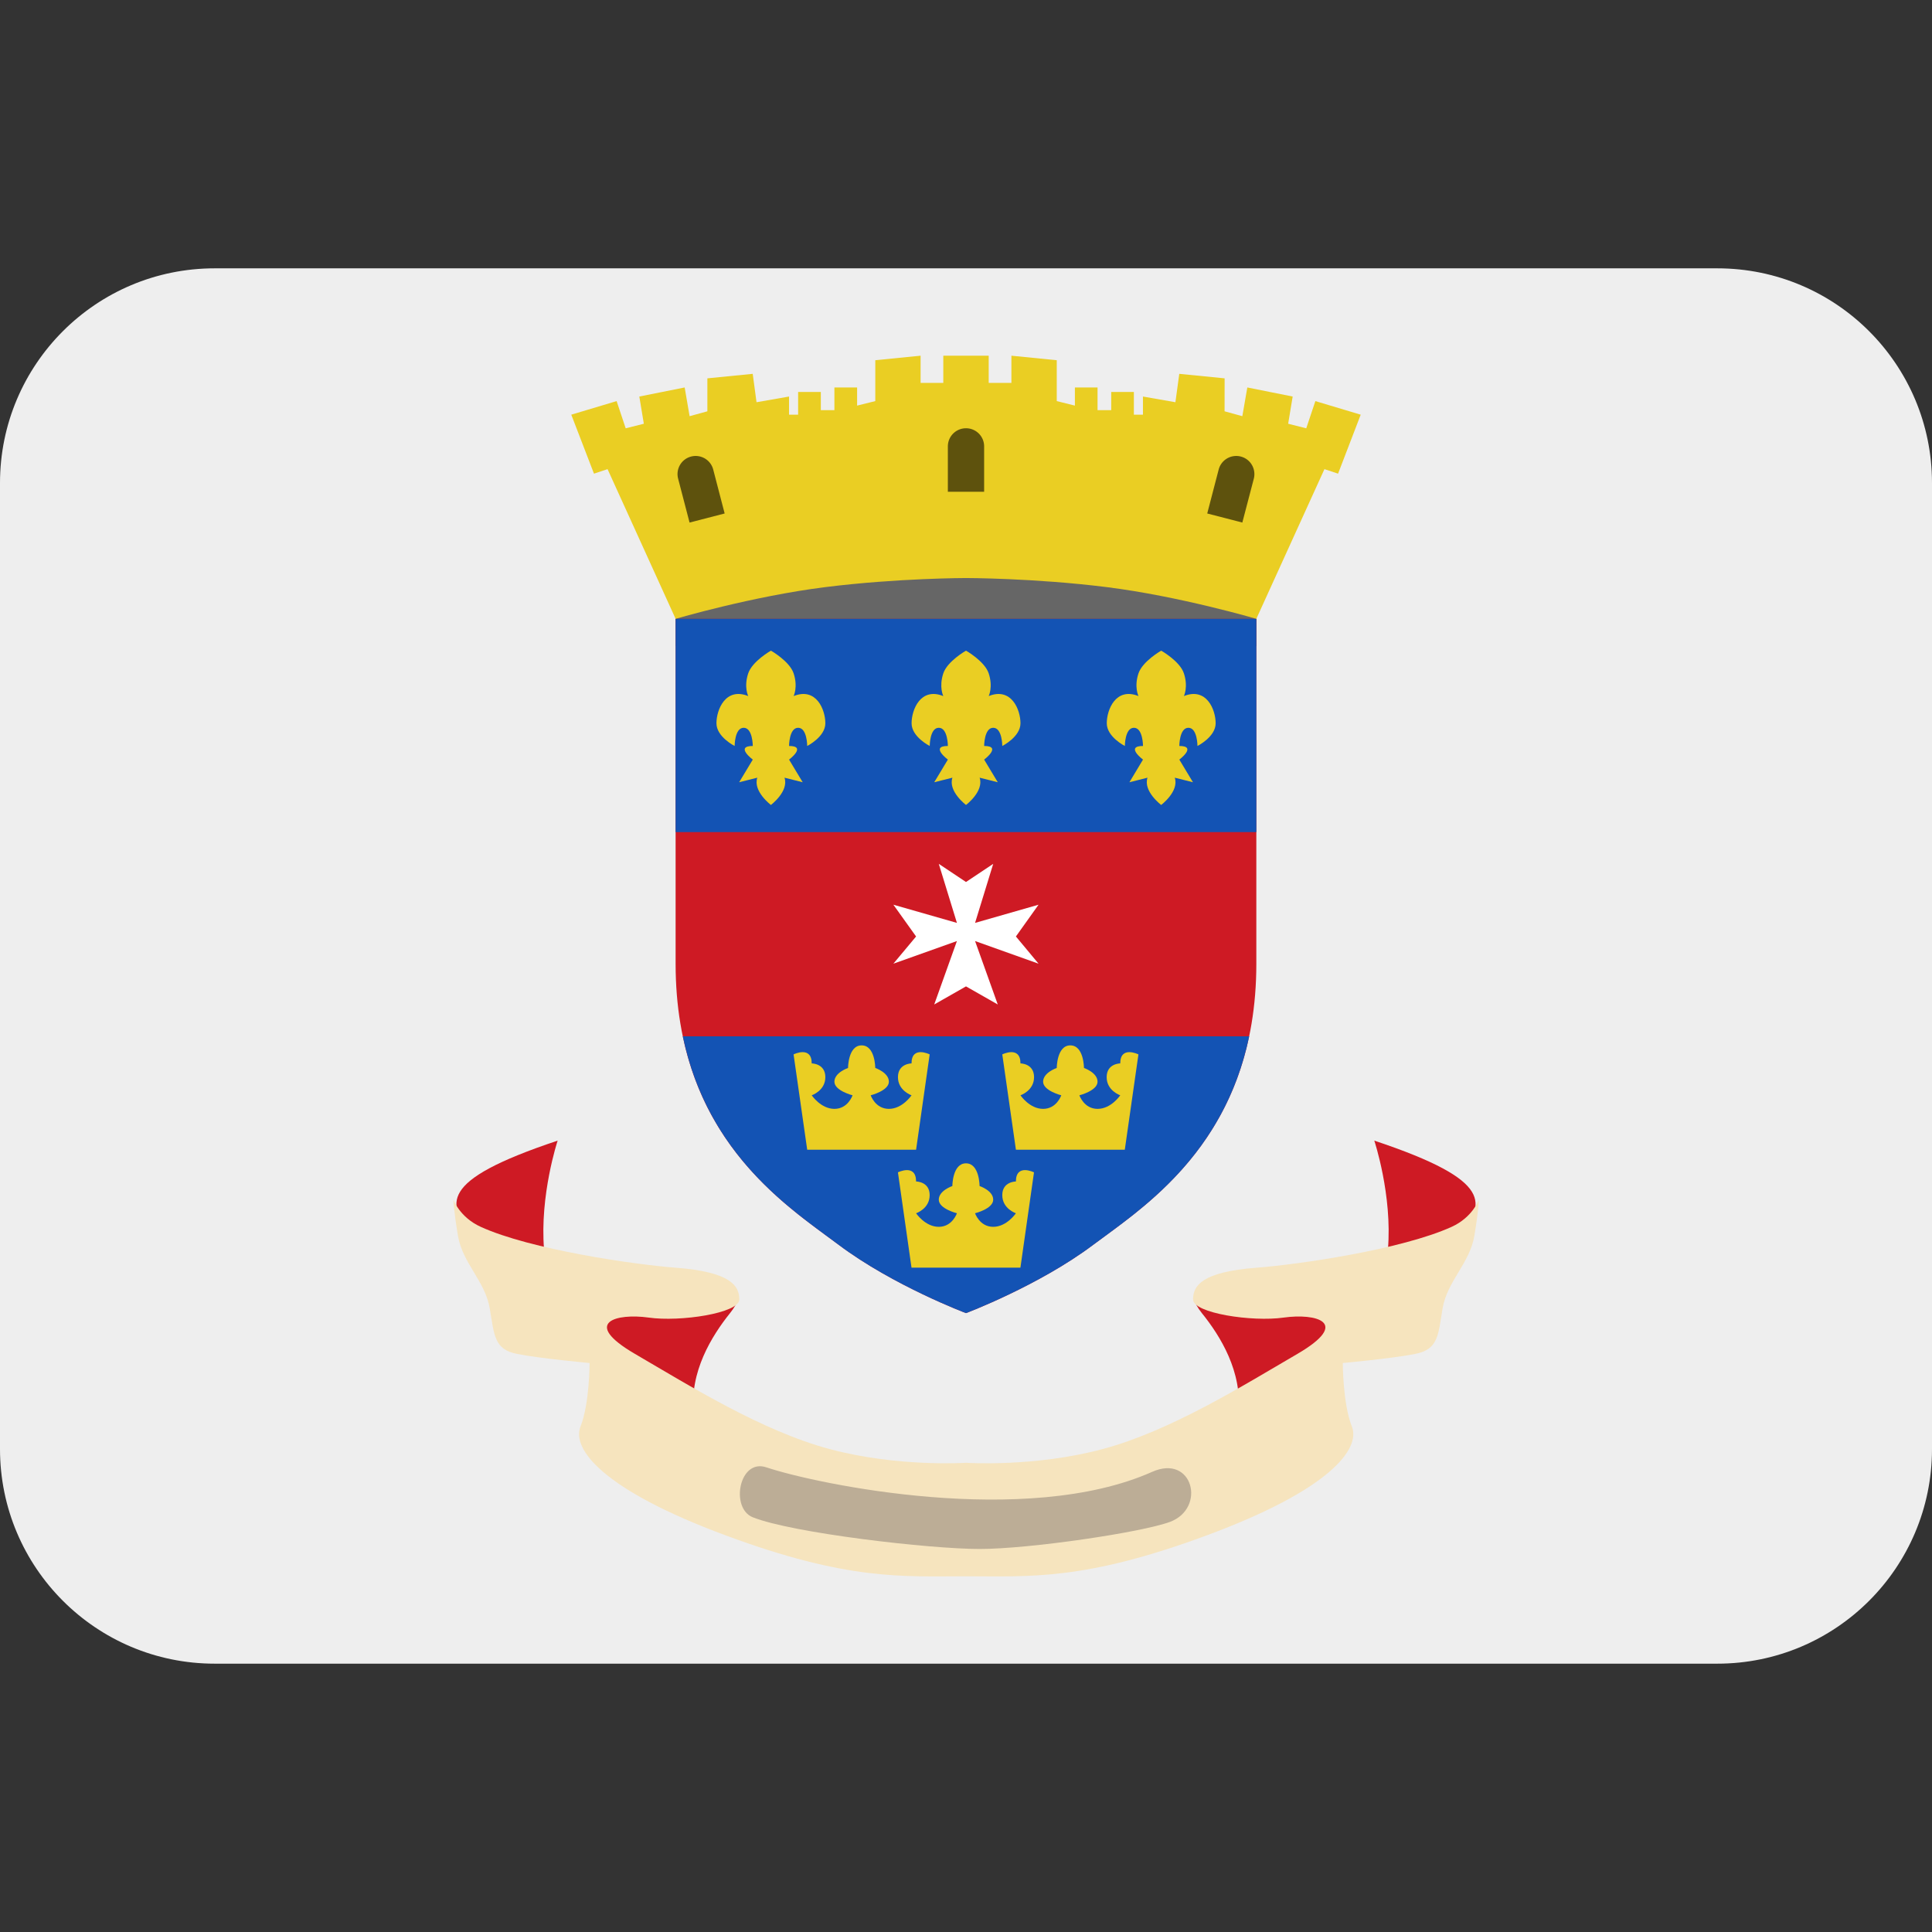 <svg xmlns="http://www.w3.org/2000/svg" viewBox="0 0 512 512"><rect x="0" y="0" width="512" height="512" fill="#333333" stroke="none"/><path d="M512 384c0 31.418-25.473 56.889-56.889 56.889H56.89C25.472 440.889 0 415.417 0 384V128c0-31.418 25.472-56.889 56.889-56.889H455.11C486.53 71.111 512 96.584 512 128v256z" fill="#eee"/><path d="M147.782 302.279s-4.792 14.435-3.598 28.857c1.209 14.435 34.859 13.226 42.084 12.033 7.196-1.209 12.017-1.209 7.196 4.821-4.793 5.988-10.809 15.601-9.6 26.439 1.195 10.795-14.435 3.599-19.229-7.239-4.821-10.795-9.642-10.795-18.047-15.601-8.42-4.808-16.57-16.939-21.647-24.064-6.015-8.392-9.613-14.422 22.842-25.246m216.42 0s4.82 14.435 3.612 28.857c-1.18 14.435-34.872 13.226-42.084 12.033-7.225-1.209-12.017-1.209-7.225 4.821 4.835 5.988 10.838 15.601 9.643 26.439-1.209 10.795 14.421 3.599 19.214-7.239 4.835-10.795 9.628-10.795 18.047-15.601 8.434-4.808 16.555-16.939 21.646-24.064 6.004-8.392 9.617-14.422-22.853-25.246" fill="#ce1a24"/><path d="M384.711 325.12c-13.241 6.03-40.69 9.999-51.726 10.838-14.578 1.123-16.811 4.807-16.811 8.42s15.616 6 24.035 4.792c8.42-1.18 18.047 1.209 3.612 9.629-14.435 8.405-33.663 20.451-51.712 25.245-18.034 4.821-36.068 3.612-36.068 3.612s-18.033 1.209-36.081-3.612c-18.02-4.793-37.262-16.839-51.684-25.245-14.435-8.42-4.821-10.809 3.599-9.629 8.42 1.209 24.05-1.18 24.05-4.793s-2.247-7.296-16.839-8.42c-11.007-.838-38.485-4.807-51.697-10.837-5.575-2.531-7.225-7.196-7.225-7.196s0 2.417 1.209 9.614c1.208 7.21 7.225 12.017 8.42 19.242 1.208 7.196 1.208 10.822 7.21 12.018 6.017 1.208 19.243 2.417 19.243 2.417s0 10.795-2.403 16.825c-2.404 6.001 6.016 16.839 38.47 28.857 32.47 12.047 46.906 10.838 63.73 10.838 16.84 0 31.26 1.209 63.73-10.838 32.485-12.017 40.876-22.855 38.486-28.857-2.404-6.03-2.404-16.825-2.404-16.825s13.213-1.209 19.214-2.417c6.045-1.196 6.045-4.822 7.225-12.018 1.209-7.225 7.211-12.032 8.42-19.242 1.195-7.197 1.195-9.614 1.195-9.614s-1.623 4.665-7.198 7.196" fill="#f6e4be"/><path d="M203.094 388.864c13.34 4.466 68.736 16.071 102.201 1.209 10.822-4.85 14.421 9.586 4.807 13.226-7.552 2.816-37.276 7.196-50.502 7.196-13.226 0-49.521-4.195-60.118-8.405-6.017-2.431-3.6-15.657 3.612-13.226" fill="#bcad96"/><path d="M332.942 149.575H179.044v21.633h153.899v-21.633z" fill="#666"/><path d="M256 347.989V163.996h-76.956v91.393c0 45.71 28.857 63.744 43.278 74.538C236.757 340.75 256 347.99 256 347.99m0-.001V163.996h76.942v91.393c0 45.71-28.856 63.744-43.292 74.538C275.242 340.75 256 347.99 256 347.99" fill="#ce1a24"/><path d="M180.949 274.631c6.656 31.844 29.183 46.165 41.372 55.31C236.756 340.75 256 347.99 256 347.99s19.229-7.239 33.65-18.048c12.245-9.145 34.731-23.466 41.401-55.31H180.95zm151.993-54.116H179.044v-56.519h153.899v56.519z" fill="#1353b4"/><path d="M256 94.265v58.922s-18.034 0-37.276 2.404c-19.243 2.404-39.68 8.405-39.68 8.405L161.01 124.33l-3.599 1.195-6.016-15.63 12.017-3.599 2.404 7.212 4.808-1.21-1.195-7.21 12.017-2.404 1.309 7.609 4.708-1.294v-8.733l12.017-1.195 1.01 7.524 8.619-1.507v4.807h2.404v-6.016h6.016v4.821h3.599v-6.016h6.016v4.807l4.821-1.195V95.46l12.004-1.195v7.211h6.016v-7.211l6.015.001zm0 0v58.922s18.034 0 37.276 2.404c19.243 2.404 39.666 8.405 39.666 8.405l18.048-39.666 3.613 1.195 6-15.63-12.017-3.599-2.417 7.212-4.793-1.21 1.195-7.21-12.017-2.404-1.323 7.609-4.707-1.294.014-8.733-12.018-1.195-1.024 7.524-8.605-1.507v4.807h-2.403v-6.016h-6.002v4.821h-3.626v-6.016h-6.001v4.807l-4.808-1.195V95.46l-12.017-1.195v7.211h-6.016v-7.211H256z" fill="#eace23"/><path d="M256 113.494a4.798 4.798 0 0 0-4.808 4.792v12.033h9.614v-12.033a4.796 4.796 0 0 0-4.806-4.792m-72.846 7.495a4.794 4.794 0 0 0-3.441 5.873l3.028 11.62 9.301-2.403-3.028-11.634a4.807 4.807 0 0 0-5.86-3.456m145.663 0c2.59.668 4.11 3.285 3.457 5.873l-3.044 11.62-9.301-2.403 3.029-11.634a4.807 4.807 0 0 1 5.86-3.456" fill="#5e520d"/><path d="M210.319 184.462s1.195-2.403 0-6.016c-1.081-3.229-6.016-6.016-6.016-6.016s-4.935 2.787-6.017 6.016c-1.209 3.613 0 6.016 0 6.016-6.016-2.403-8.42 3.613-8.42 7.212 0 3.612 4.821 6.016 4.821 6.016s0-4.821 2.39-4.821c2.417 0 2.417 4.821 2.417 4.821-4.808 0 0 3.613 0 3.613l-3.613 6 4.808-1.208c-1.195 3.613 3.612 7.225 3.612 7.225s4.808-3.613 3.599-7.225l4.821 1.209-3.612-6.001s4.807-3.613 0-3.613c0 0 0-4.821 2.403-4.821 2.404 0 2.404 4.821 2.404 4.821s4.808-2.404 4.808-6.016c0-3.599-2.404-9.615-8.405-7.212m103.424 0s1.195-2.403 0-6.016c-1.067-3.229-6.017-6.016-6.017-6.016s-4.921 2.787-6.016 6.016c-1.209 3.613 0 6.016 0 6.016-6.016-2.403-8.405 3.613-8.405 7.212 0 3.612 4.792 6.016 4.792 6.016s0-4.821 2.404-4.821 2.404 4.821 2.404 4.821c-4.808 0 0 3.613 0 3.613l-3.599 6 4.793-1.208c-1.195 3.613 3.626 7.225 3.626 7.225s4.808-3.613 3.599-7.225l4.821 1.209-3.612-6.001s4.807-3.613 0-3.613c0 0 0-4.821 2.403-4.821 2.404 0 2.404 4.821 2.404 4.821s4.821-2.404 4.821-6.016c0-3.599-2.417-9.615-8.419-7.212m-51.726 0s1.195-2.403 0-6.016c-1.081-3.229-6.016-6.016-6.016-6.016s-4.935 2.787-6.016 6.016c-1.195 3.613 0 6.016 0 6.016-6.017-2.403-8.405 3.613-8.405 7.212 0 3.612 4.807 6.016 4.807 6.016s0-4.821 2.404-4.821 2.404 4.821 2.404 4.821c-4.808 0 0 3.613 0 3.613l-3.613 6 4.821-1.208c-1.208 3.613 3.6 7.225 3.6 7.225s4.807-3.613 3.612-7.225l4.807 1.209-3.612-6.001s4.807-3.613 0-3.613c0 0 0-4.821 2.403-4.821 2.404 0 2.404 4.821 2.404 4.821s4.821-2.404 4.821-6.016c-.002-3.599-2.405-9.615-8.42-7.212" fill="#eace23"/><path d="M269.226 248.178l6.001-8.42-16.824 4.82 4.807-15.644-7.211 4.807-7.211-4.807 4.807 15.645-16.839-4.821 6.017 8.42-6.017 7.21 16.839-6-6.016 16.81 8.42-4.792 8.42 4.793-6.016-16.811 16.824 6-6-7.21z" fill="#fff"/><path d="M269.226 313.103s-3.612 0-3.612 3.612c0 3.626 3.612 4.808 3.612 4.808s-2.417 3.598-6.016 3.598c-3.613 0-4.808-3.598-4.808-3.598s4.808-1.18 4.808-3.6-3.613-3.612-3.613-3.612 0-6.016-3.598-6.016c-3.613 0-3.613 6.016-3.613 6.016s-3.599 1.195-3.599 3.613 4.808 3.599 4.808 3.599-1.209 3.598-4.808 3.598c-3.612 0-6.016-3.598-6.016-3.598s3.599-1.18 3.599-4.808c0-3.612-3.599-3.612-3.599-3.612 0-4.808-4.807-2.418-4.807-2.418l3.598 25.259h28.859l3.599-25.259s-4.794-2.39-4.794 2.417m-27.661-31.288s-3.599 0-3.599 3.641c0 3.599 3.599 4.808 3.599 4.808s-2.404 3.598-6.001 3.598c-3.613 0-4.821-3.598-4.821-3.598s4.82-1.21 4.82-3.6c0-2.432-3.612-3.64-3.612-3.64s0-5.988-3.612-5.988c-3.599 0-3.599 5.987-3.599 5.987s-3.613 1.21-3.613 3.642c0 2.389 4.808 3.599 4.808 3.599s-1.195 3.598-4.808 3.598c-3.598 0-6.016-3.598-6.016-3.598s3.613-1.21 3.613-4.808c0-3.641-3.613-3.641-3.613-3.641 0-4.779-4.807-2.389-4.807-2.389l3.612 25.259h28.856l3.6-25.259c0-.001-4.807-2.39-4.807 2.389m55.31 0s-3.599 0-3.599 3.641c0 3.599 3.599 4.808 3.599 4.808s-2.389 3.598-6.016 3.598c-3.599 0-4.808-3.598-4.808-3.598s4.808-1.21 4.808-3.6c0-2.432-3.599-3.64-3.599-3.64s0-5.988-3.613-5.988c-3.598 0-3.598 5.987-3.598 5.987s-3.613 1.21-3.613 3.642c0 2.389 4.808 3.599 4.808 3.599s-1.195 3.598-4.808 3.598c-3.599 0-6.001-3.598-6.001-3.598s3.599-1.21 3.599-4.808c0-3.641-3.599-3.641-3.599-3.641 0-4.779-4.821-2.389-4.821-2.389l3.612 25.259h28.856l3.613-25.259c.001-.001-4.82-2.39-4.82 2.389" fill="#eace23"/></svg>